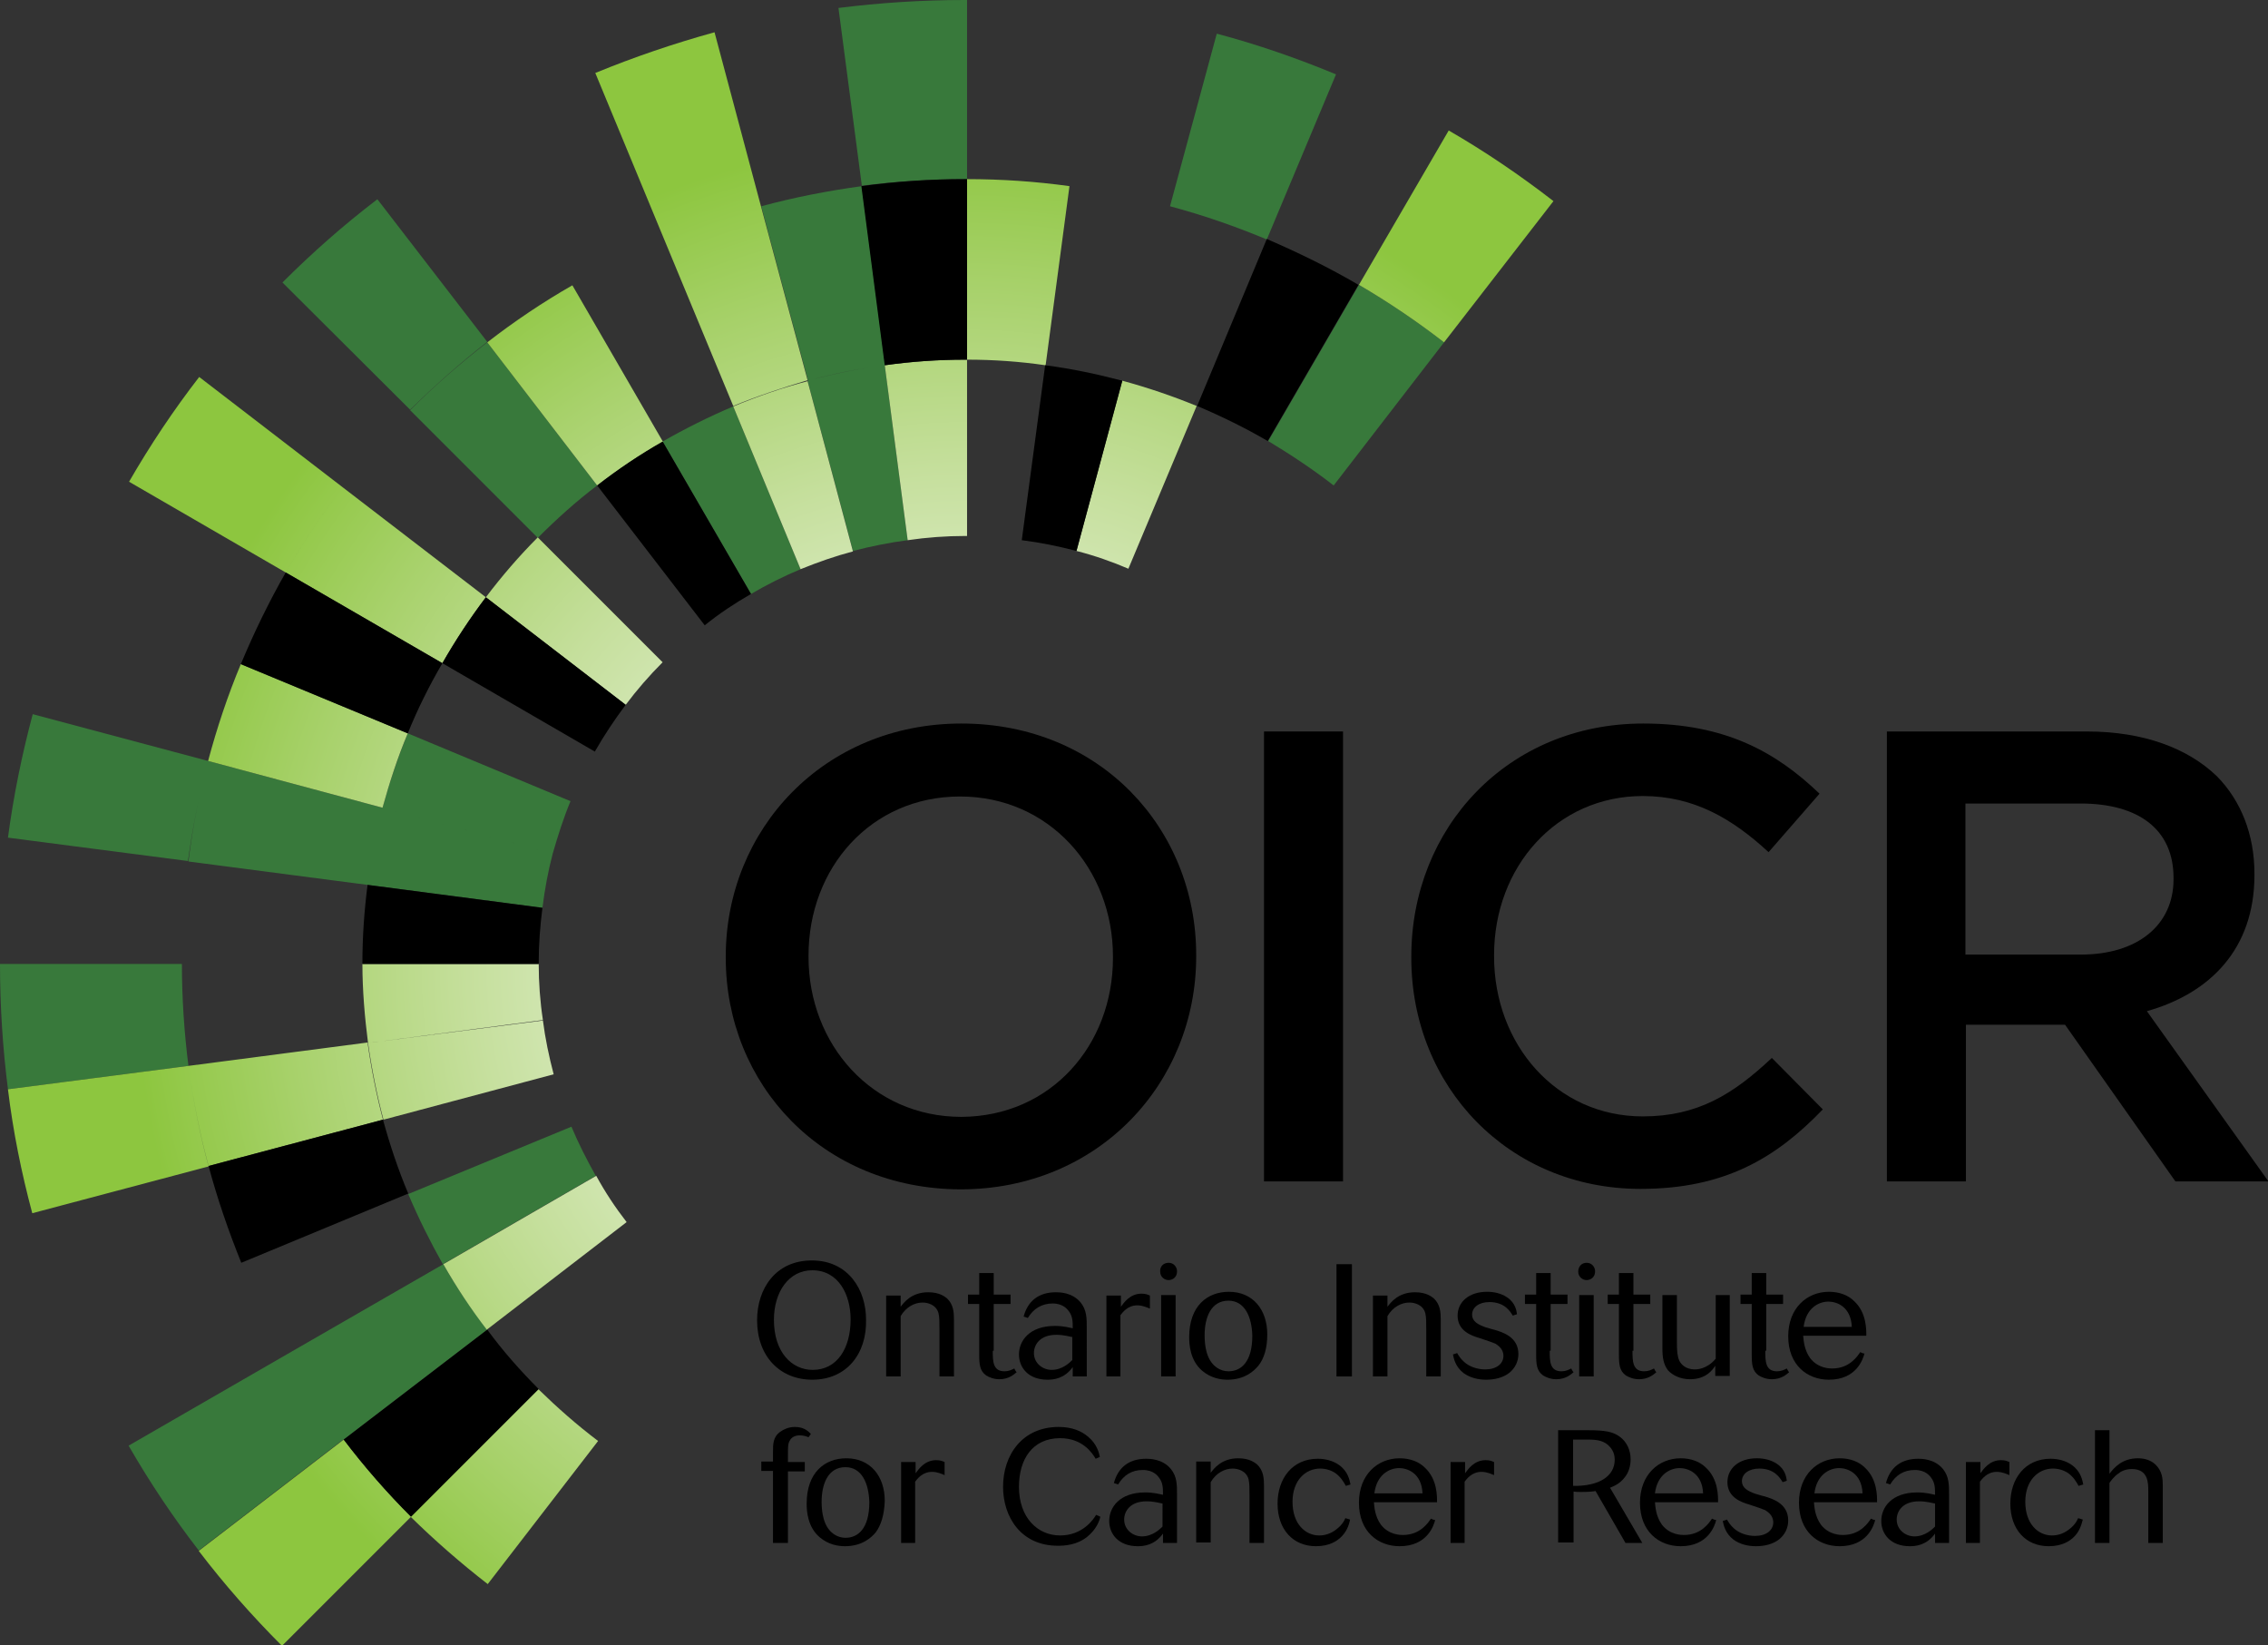 <?xml version="1.0" encoding="utf-8"?>
<!-- Generator: Adobe Illustrator 18.1.0, SVG Export Plug-In . SVG Version: 6.00 Build 0)  -->
<!DOCTYPE svg PUBLIC "-//W3C//DTD SVG 1.1//EN" "http://www.w3.org/Graphics/SVG/1.1/DTD/svg11.dtd">
<svg version="1.1" id="Artwork" xmlns="http://www.w3.org/2000/svg" xmlns:xlink="http://www.w3.org/1999/xlink" x="0px" y="0px"
	 viewBox="0 0 485 351.8" width="485" height="351.8" enable-background="new 0 0 485 351.8" xml:space="preserve">
<rect x="0" y="0" width="485" height="351.8" fill="#333333" stroke="none"/>
<g>
	<g>
		<path d="M155.2,204.8v-0.3c0-27.1,20.9-49.8,50.4-49.8c29.6,0,50.2,22.4,50.2,49.5v0.3c0,27.1-20.9,49.8-50.4,49.8
			C175.8,254.2,155.2,231.8,155.2,204.8z M238,204.8v-0.3c0-18.7-13.6-34.2-32.7-34.2c-19.1,0-32.4,15.3-32.4,34v0.3
			c0,18.7,13.6,34.2,32.7,34.2C224.7,238.7,238,223.5,238,204.8z"/>
		<path d="M270.3,156.4h16.9v96.2h-16.9V156.4z"/>
		<path d="M301.8,204.8v-0.3c0-27.4,20.5-49.8,49.6-49.8c17.7,0,28.5,6.2,37.7,15l-10.9,12.5c-7.7-7.1-15.9-12-26.9-12
			c-18.4,0-31.8,15.1-31.8,34v0.3c0,18.8,13.3,34.2,31.8,34.2c11.8,0,19.4-4.8,27.6-12.5l10.9,11c-10,10.4-21,17-39,17
			C322.7,254.2,301.8,232.4,301.8,204.8z"/>
		<path d="M403.4,156.4h42.9c12.1,0,21.6,3.6,27.8,9.6c5.1,5.2,8,12.4,8,20.8v0.3c0,15.8-9.5,25.3-23,29.1l26,36.4h-19.9l-23.6-33.5
			h-0.3h-20.9v33.5h-16.9V156.4z M445,204.1c12.1,0,19.8-6.3,19.8-16.1v-0.3c0-10.3-7.4-15.9-19.9-15.9h-24.6v32.3H445z"/>
	</g>
	<path fill="#38793B" d="M116,194.1l-37.4-4.9c0.7-5.6,1.8-11.1,3.2-16.5l36.4,9.8C117.2,186.3,116.5,190.1,116,194.1z M61.3,289.6
		l-33.8,19.5c4.5,7.8,9.5,15.3,15,22.4l31-23.8C69,302,65,296,61.3,289.6z M87.7,87.6L60.4,60.4c6.4-6.4,13.1-12.3,20.3-17.8
		l23.5,30.5C98.4,77.6,92.9,82.5,87.7,87.6z M270.9,51.2l14.8-35.3c-8.2-3.4-16.8-6.4-25.5-8.7l-10,36.9
		C257.3,46,264.2,48.4,270.9,51.2z M38.9,206.1l-38.9,0c0,0,0,0.1,0,0.1c0,9.1,0.6,18,1.7,26.7l38.6-5
		C39.4,220.8,38.9,213.5,38.9,206.1z M206.4,38.3c0.1,0,0.2,0,0.4,0l0-38.3c-0.2,0-0.4,0-0.6,0c-9.1,0-18.1,0.6-26.9,1.7l5,38
		C191.5,38.8,198.9,38.3,206.4,38.3z M189.3,78.1l-5-38.3c-7.3,1-14.5,2.4-21.5,4.3l10,37.3C178.1,79.9,183.6,78.8,189.3,78.1z
		 M127.7,103.8l-23.5-30.6c-5.8,4.5-11.3,9.3-16.5,14.5L115,115C119,111,123.2,107.2,127.7,103.8z M285.2,103.8l23.6-30.6
		c-5.8-4.5-11.9-8.6-18.2-12.3l-19.4,33.4C276,97.2,280.7,100.3,285.2,103.8z M81.8,172.7l-37.3-10c-1.9,7-3.3,14.1-4.2,21.5l38.3,5
		C79.3,183.6,80.4,178.1,81.8,172.7z M122,171.3l-34.8-14.5c-2.1,5.1-3.9,10.4-5.4,15.9l36.4,9.8C119.3,178.7,120.5,174.9,122,171.3
		z M171.2,121.7l-14.4-34.8c-5.2,2.2-10.2,4.7-15.1,7.5l18.9,32.6C164,125,167.6,123.2,171.2,121.7z M122.2,240.9l-34.9,14.4
		c2.2,5.2,4.7,10.2,7.4,15l32.7-18.9C125.5,248,123.7,244.5,122.2,240.9z M44.5,162.7L7,152.7c-2.3,8.6-4.1,17.4-5.3,26.4l38.5,5
		C41.2,176.9,42.6,169.7,44.5,162.7z M94.8,270.3l-33.5,19.3C65,296,69,302,73.5,307.8l30.7-23.5C100.7,279.8,97.6,275.2,94.8,270.3
		z M194.1,115.5l-4.9-37.4c-5.6,0.7-11.2,1.9-16.5,3.3l9.7,36.4C186.3,116.8,190.2,116,194.1,115.5z"/>
	
		<radialGradient id="SVGID_1_" cx="206.051" cy="206.184" r="205.991" fx="206.189" fy="206.306" gradientUnits="userSpaceOnUse">
		<stop  offset="0" style="stop-color:#FFFFFF"/>
		<stop  offset="7.311704e-02" style="stop-color:#F9FBF5"/>
		<stop  offset="0.192" style="stop-color:#EDF5E2"/>
		<stop  offset="0.341" style="stop-color:#DCECC5"/>
		<stop  offset="0.515" style="stop-color:#C5DF9C"/>
		<stop  offset="0.707" style="stop-color:#A7D16A"/>
		<stop  offset="0.861" style="stop-color:#8DC63F"/>
		<stop  offset="1" style="stop-color:#8DC63F"/>
	</radialGradient>
	<path fill="url(#SVGID_1_)" d="M73.3,104.2L42.6,80.6c-5.5,7.1-10.5,14.6-15,22.4l33.5,19.4C64.8,116,68.8,110,73.3,104.2z
		 M44.6,249.4l-37.7,10c-2.3-8.6-4.1-17.4-5.2-26.5l38.6-5C41.3,235.2,42.7,242.4,44.6,249.4z M87.9,324.3l-27.6,27.6
		c-6.4-6.4-12.3-13.1-17.8-20.3l31-23.8C77.9,313.6,82.7,319.1,87.9,324.3z M290.6,60.9l19.2-33c7.8,4.5,15.3,9.6,22.4,15.1
		l-23.4,30.2C303,68.7,296.9,64.6,290.6,60.9z M142,51.1l-14.7-35.5c8.3-3.4,16.8-6.3,25.5-8.7l9.9,37.1
		C155.6,46,148.7,48.3,142,51.1z M206.8,76.9l0-38.6c7.4,0,14.7,0.5,21.9,1.5l-5.1,38.3C218.1,77.3,212.5,76.9,206.8,76.9z
		 M94.6,141.8l-33.5-19.4c3.7-6.4,7.7-12.4,12.2-18.2l30.6,23.5C100.5,132.2,97.4,136.9,94.6,141.8z M81.9,239.4l-37.3,9.9
		c-1.9-7-3.3-14.1-4.3-21.4l38.3-5C79.4,228.6,80.5,234.1,81.9,239.4z M81.8,172.7l-37.3-10c1.9-7.1,4.2-14,7-20.7l35.7,14.8
		C85,162,83.3,167.3,81.8,172.7z M156.8,86.8L142,51.1c6.7-2.8,13.6-5.2,20.7-7.1l10,37.3C167.3,82.9,161.9,84.7,156.8,86.8z
		 M127.7,103.8l-23.5-30.6c5.8-4.5,11.9-8.6,18.2-12.2l19.4,33.5C136.8,97.2,132.2,100.3,127.7,103.8z M127.9,308.1l-23.6,30.6
		c-5.8-4.5-11.3-9.3-16.5-14.4l27.3-27.3C119.2,301,123.4,304.7,127.9,308.1z M230.2,117.8l9.8-36.4c5.5,1.5,10.8,3.3,15.9,5.4
		l-14.6,34.8C237.8,120.1,234.1,118.8,230.2,117.8z M118.4,229.7l-36.4,9.7c-1.4-5.3-2.5-10.8-3.3-16.4l37.4-4.8
		C116.6,222.1,117.4,225.9,118.4,229.7z M134,261.3l-29.9,23c-3.4-4.4-6.5-9.1-9.3-14l32.7-18.9C129.4,254.9,131.6,258.2,134,261.3z
		 M194.1,115.5l-4.9-37.4c5.6-0.8,11.4-1.2,17.2-1.2c0.1,0,0.3,0,0.4,0l0,37.7c-0.1,0-0.3,0-0.4,0
		C202.3,114.6,198.2,114.9,194.1,115.5z M171.2,121.7l-14.4-34.8c5.1-2.1,10.5-4,15.9-5.4l9.7,36.4
		C178.6,118.9,174.9,120.2,171.2,121.7z M133.8,150.7l-29.9-23c3.4-4.5,7.1-8.8,11.1-12.8l26.7,26.7
		C138.8,144.5,136.2,147.5,133.8,150.7z M116.1,218.1L78.7,223c-0.7-5.5-1.2-11.2-1.2-16.9l37.7,0
		C115.2,210.1,115.5,214.2,116.1,218.1z"/>
	<path d="M160.6,127l-18.9-32.6c-4.9,2.8-9.6,6-14,9.4l23,29.9C153.8,131.2,157.1,129,160.6,127z M115.2,297l-27.3,27.3
		c-5.2-5.2-10-10.7-14.4-16.5l30.7-23.5C107.5,288.8,111.2,293,115.2,297z M206.4,76.9c0.1,0,0.3,0,0.4,0l0-38.6c-0.1,0-0.2,0-0.4,0
		c-7.5,0-14.9,0.5-22.2,1.5l5,38.3C194.9,77.3,200.6,76.9,206.4,76.9z M94.6,141.8l-33.5-19.4c-3.6,6.3-6.8,12.9-9.6,19.6l35.7,14.8
		C89.3,151.6,91.8,146.6,94.6,141.8z M271.1,94.3l19.4-33.4c-6.3-3.7-12.9-6.9-19.6-9.8L256,86.8C261.2,89,266.3,91.5,271.1,94.3z
		 M81.9,239.4l-37.3,9.9c1.9,7.1,4.3,14,7,20.7l35.7-14.8C85.2,250.2,83.4,244.9,81.9,239.4z M133.8,150.7l-29.9-23
		c-3.4,4.5-6.5,9.2-9.3,14.1l32.6,18.9C129.2,157.2,131.4,153.9,133.8,150.7z M115.2,205.9c0-4,0.3-7.9,0.8-11.8l-37.4-4.9
		c-0.7,5.5-1.1,11-1.1,16.7c0,0.1,0,0.1,0,0.2l37.7,0C115.2,206,115.2,205.9,115.2,205.9z M230.2,117.8l9.8-36.4
		c-5.4-1.4-10.9-2.6-16.5-3.3l-5,37.4C222.5,116,226.4,116.8,230.2,117.8z"/>
</g>
<g>
	<g>
		<path d="M173.7,295c-6.9,0-11.8-5-11.8-12.7c0-6.8,4-12.8,11.7-12.8c7.9,0,11.6,6.4,11.6,12.6C185.4,289.5,181,295,173.7,295z
			 M173.7,271.6c-5,0-8.2,4.6-8.2,10.6c0,6.9,3.8,10.7,8.3,10.7c5.2,0,8.1-4.6,8.1-10.8C181.9,276.8,179.3,271.6,173.7,271.6z"/>
		<path d="M204,294.3h-3.1v-9.8c0-1.9,0-2.8-0.2-3.7c-0.5-1.9-2.4-2.3-3.4-2.3c-1.7,0-3.5,0.9-4.7,2.9v12.9h-3.1v-17.3h3.1v2.4
			c0.7-0.9,2.3-3.1,5.9-3.1c2.5,0,3.6,1,4,1.3c1.4,1.3,1.5,3,1.5,4.6V294.3z"/>
		<path d="M212.3,288.8c0,2.2,0,4.4,2.5,4.4c0.9,0,1.5-0.3,2.1-0.6c0.1,0.2,0.3,0.6,0.5,0.8c-0.6,0.5-1.7,1.5-3.7,1.5
			c-1.3,0-2.3-0.5-2.8-0.8c-1.4-1-1.5-2.4-1.5-4.5v-10.8h-2.4v-2h2.4v-4.6h3.1v4.6h3.6v2h-3.6V288.8z"/>
		<path d="M232.4,294.3h-3v-2c-1.8,2.5-4.1,2.7-5.4,2.7c-4.1,0-6.1-2.6-6.1-5.4c0-2.9,2.2-6.1,7.7-6.1c0.5,0,1.7,0,3.8,0.5
			c0-1.4,0-2.5-0.8-3.6c-0.3-0.4-1.2-1.7-3.5-1.7c-2.3,0-4.1,1.1-5.3,3.1c-0.2-0.1-0.6-0.2-0.9-0.3c0.9-3.4,3.3-5.2,6.9-5.2
			c0.7,0,3.5,0,5.3,2.2c1.3,1.6,1.3,3.4,1.3,5.4V294.3z M229.4,285.9c-0.6-0.1-1.9-0.5-3.5-0.5c-3.6,0-4.8,2.2-4.8,3.9
			c0,2.2,1.9,3.6,3.8,3.6c2.3,0,3.9-1.6,4.4-2.1V285.9z"/>
		<path d="M239.7,294.3h-3.1v-17.3h3.1v2.4c0.6-0.8,1.9-2.8,4.4-2.8c0.9,0,1.3,0.2,1.8,0.4v2.8c-0.5-0.2-1.5-0.7-2.7-0.7
			c-2.1,0-3.2,1.6-3.6,2.1V294.3z"/>
		<path d="M249.9,270c1.1,0,1.8,0.9,1.8,1.8c0,1.6-1.3,1.9-1.8,1.9c-0.9,0-1.8-0.7-1.8-1.8C248,270.8,248.8,270,249.9,270z
			 M251.4,294.3h-3.1v-17.4h3.1V294.3z"/>
		<path d="M269.1,292c-0.9,1.1-2.9,3-6.6,3c-1.4,0-3.5-0.3-5.4-1.9c-2.6-2.2-2.8-5.6-2.8-7.2c0-6.7,3.9-9.7,8.5-9.7
			c5.1,0,8.2,3.8,8.2,9.1C271,288.3,270.3,290.5,269.1,292z M262.7,278.1c-3.8,0-5.1,3.7-5.1,7.4c0,2.2,0.4,3.7,0.7,4.4
			c0.9,2.3,2.7,3.3,4.4,3.3c2.7,0,5.1-2,5.1-7.6C267.7,281.6,266.2,278.1,262.7,278.1z"/>
		<path d="M289.1,294.3h-3.3v-24h3.3V294.3z"/>
		<path d="M308.1,294.3h-3.1v-9.8c0-1.9,0-2.8-0.2-3.7c-0.5-1.9-2.4-2.3-3.4-2.3c-1.7,0-3.5,0.9-4.7,2.9v12.9h-3.1v-17.3h3.1v2.4
			c0.7-0.9,2.3-3.1,5.9-3.1c2.5,0,3.6,1,4,1.3c1.4,1.3,1.5,3,1.5,4.6V294.3z"/>
		<path d="M323.5,281.3c-0.6-1-1.8-2.9-5-2.9c-2.2,0-3.7,1.1-3.7,2.7c0,1.4,1.2,2.1,2.9,2.7c0.1,0,1.6,0.5,1.8,0.5
			c1.7,0.5,5.2,1.5,5.2,5.2c0,1.6-0.7,3-1.9,4c-1.4,1.1-3.2,1.5-5,1.5c-1.7,0-3.4-0.4-4.8-1.4c-1.8-1.4-2.1-3.1-2.3-4
			c0.3-0.1,0.7-0.2,0.9-0.3c0.3,0.5,0.7,1.2,1.5,1.9c1.1,1,2.8,1.6,4.5,1.6c2.4,0,3.9-1.2,3.9-2.9c0-1.6-1.3-2.3-1.7-2.6
			c-0.7-0.3-1.6-0.6-3.4-1.2c-1.7-0.5-4.7-1.5-4.7-4.8c0-2.9,2.4-5.1,6.3-5.1c1.4,0,3,0.3,4.3,1.2c1.8,1.2,2,2.9,2.1,3.6
			C324.1,281.1,323.7,281.2,323.5,281.3z"/>
		<path d="M331.4,288.8c0,2.2,0,4.4,2.5,4.4c0.9,0,1.5-0.3,2.1-0.6c0.1,0.2,0.3,0.6,0.5,0.8c-0.6,0.5-1.7,1.5-3.7,1.5
			c-1.3,0-2.3-0.5-2.8-0.8c-1.4-1-1.5-2.4-1.5-4.5v-10.8h-2.4v-2h2.4v-4.6h3.1v4.6h3.6v2h-3.6V288.8z"/>
		<path d="M339.3,270c1.1,0,1.8,0.9,1.8,1.8c0,1.6-1.3,1.9-1.8,1.9c-0.9,0-1.8-0.7-1.8-1.8C337.5,270.8,338.2,270,339.3,270z
			 M340.8,294.3h-3.1v-17.4h3.1V294.3z"/>
		<path d="M349.1,288.8c0,2.2,0,4.4,2.5,4.4c0.9,0,1.5-0.3,2.1-0.6c0.1,0.2,0.3,0.6,0.5,0.8c-0.6,0.5-1.7,1.5-3.7,1.5
			c-1.3,0-2.3-0.5-2.8-0.8c-1.4-1-1.5-2.4-1.5-4.5v-10.8h-2.4v-2h2.4v-4.6h3.1v4.6h3.6v2h-3.6V288.8z"/>
		<path d="M369.9,276.9v17.3h-3.1v-2.2c-0.5,0.8-1.9,2.9-5.4,2.9c-2.1,0-3.8-0.9-4.7-1.9c-1-1.3-1.2-2.8-1.2-4.7v-11.4h3.1V287
			c0,1.9,0.1,3,0.5,3.9c0.4,0.9,1.5,1.9,3.3,1.9c0.4,0,2.6,0,4.5-2.3v-13.6H369.9z"/>
		<path d="M377.5,288.8c0,2.2,0,4.4,2.5,4.4c0.9,0,1.5-0.3,2.1-0.6c0.1,0.2,0.3,0.6,0.5,0.8c-0.6,0.5-1.7,1.5-3.7,1.5
			c-1.3,0-2.3-0.5-2.8-0.8c-1.4-1-1.5-2.4-1.5-4.5v-10.8h-2.4v-2h2.4v-4.6h3.1v4.6h3.6v2h-3.6V288.8z"/>
		<path d="M385.6,285.6c0.1,1,0.2,3,1.5,4.8c1.7,2.2,4.2,2.2,4.7,2.2c3.7,0,5.4-2.6,6-3.5c0.2,0.1,0.6,0.3,0.9,0.3
			c-0.3,1.2-1.7,5.6-7.6,5.6c-4.6,0-8.7-3.1-8.7-9.3c0-6,4-9.5,8.7-9.5c2.2,0,4.1,0.7,5.4,2c2.7,2.5,2.6,6.2,2.6,7.4H385.6z
			 M396,283.7c-0.2-4.4-3.3-5.4-5-5.4c-2.1,0-4.8,1.4-5.3,5.4H396z"/>
		<path d="M168.4,329.9h-3.1v-15.4h-2.5v-2h2.5v-2.1c0-1.6,0-3.2,1.6-4.3c0.6-0.4,1.6-1,3.1-1c2.1,0,3,1.1,3.4,1.5
			c-0.1,0.2-0.4,0.5-0.5,0.7c-0.5-0.2-1.1-0.4-1.9-0.4c-1.1,0-1.8,0.5-2.1,1.1c-0.4,0.6-0.4,1.4-0.4,2.9v1.7h3.6v2h-3.6V329.9z"/>
		<path d="M187.3,327.6c-0.9,1.1-2.9,3-6.6,3c-1.4,0-3.5-0.3-5.4-1.9c-2.6-2.2-2.8-5.6-2.8-7.2c0-6.7,3.9-9.7,8.5-9.7
			c5.1,0,8.2,3.8,8.2,9.1C189.1,323.9,188.4,326.1,187.3,327.6z M180.8,313.7c-3.8,0-5.1,3.7-5.1,7.4c0,2.2,0.4,3.7,0.7,4.4
			c0.9,2.3,2.7,3.3,4.4,3.3c2.7,0,5.1-2,5.1-7.6C185.8,317.2,184.3,313.7,180.8,313.7z"/>
		<path d="M195.8,329.9h-3.1v-17.3h3.1v2.4c0.6-0.8,1.9-2.8,4.4-2.8c0.9,0,1.3,0.2,1.8,0.4v2.8c-0.5-0.2-1.5-0.7-2.7-0.7
			c-2.1,0-3.2,1.6-3.6,2.1V329.9z"/>
		<path d="M232.6,328.5c-2.3,1.9-5,2-6.4,2c-7.9,0-11.7-6.2-11.7-12.6c0-6.8,4.1-12.8,11.9-12.8c2.9,0,4.9,0.9,6.3,2.1
			c1.9,1.6,2.3,3.4,2.5,4.3c-0.2,0.1-0.6,0.3-0.9,0.4c-0.7-1.2-2.8-4.4-7.6-4.4c-5.9,0-8.8,4.5-8.8,10.4c0,6.6,4,10.4,8.8,10.4
			c4.8,0,7.1-3.4,7.7-4.4c0.3,0.1,0.7,0.3,0.9,0.4C235.1,325.2,234.5,326.9,232.6,328.5z"/>
		<path d="M251.7,329.9h-3v-2c-1.8,2.5-4.1,2.7-5.4,2.7c-4.1,0-6.1-2.6-6.1-5.4c0-2.9,2.2-6.1,7.7-6.1c0.5,0,1.7,0,3.8,0.5
			c0-1.4,0-2.5-0.8-3.6c-0.3-0.4-1.2-1.7-3.5-1.7c-2.4,0-4.1,1.1-5.3,3.1c-0.2-0.1-0.6-0.2-0.9-0.3c0.9-3.4,3.3-5.2,6.9-5.2
			c0.7,0,3.5,0,5.3,2.2c1.3,1.6,1.3,3.4,1.3,5.4V329.9z M248.7,321.5c-0.6-0.1-1.9-0.5-3.5-0.5c-3.6,0-4.8,2.2-4.8,3.9
			c0,2.2,1.9,3.6,3.8,3.6c2.3,0,3.9-1.6,4.4-2.1V321.5z"/>
		<path d="M270.3,329.9h-3.1V320c0-1.9,0-2.8-0.2-3.7c-0.5-1.9-2.4-2.3-3.4-2.3c-1.7,0-3.5,0.9-4.7,2.9v12.9h-3.1v-17.3h3.1v2.4
			c0.7-0.9,2.3-3.1,5.9-3.1c2.5,0,3.6,1,4,1.3c1.4,1.3,1.5,3,1.5,4.6V329.9z"/>
		<path d="M286.5,328.9c-0.6,0.5-2.1,1.7-5.1,1.7c-4.9,0-8.2-3.6-8.2-9.1c0-5.4,3.2-9.6,8.6-9.6c1.6,0,3.2,0.4,4.5,1.3
			c2,1.4,2.3,3.3,2.5,4.2c-0.3,0.1-0.7,0.2-1,0.3c-0.5-0.9-1.1-1.9-2.2-2.7c-1-0.7-2.2-1-3.3-1c-3.1,0-5.9,2.5-5.9,7.1
			c0,4.8,2.8,7.2,5.7,7.2c1.3,0,2.4-0.4,3.4-1.1c1.4-1,1.9-1.9,2.2-2.6c0.3,0.1,0.7,0.2,1,0.3C288.5,326,288,327.6,286.5,328.9z"/>
		<path d="M293.8,321.2c0.1,1,0.2,3,1.5,4.8c1.7,2.2,4.2,2.2,4.7,2.2c3.7,0,5.4-2.6,6-3.5c0.2,0.1,0.6,0.3,0.9,0.3
			c-0.3,1.2-1.7,5.6-7.6,5.6c-4.6,0-8.7-3.1-8.7-9.3c0-6,4-9.5,8.7-9.5c2.2,0,4.1,0.7,5.4,2c2.7,2.5,2.6,6.2,2.6,7.4H293.8z
			 M304.2,319.3c-0.2-4.4-3.3-5.4-5-5.4c-2.1,0-4.8,1.4-5.3,5.4H304.2z"/>
		<path d="M313.3,329.9h-3.1v-17.3h3.1v2.4c0.6-0.8,1.9-2.8,4.4-2.8c0.9,0,1.3,0.2,1.8,0.4v2.8c-0.5-0.2-1.5-0.7-2.7-0.7
			c-2.1,0-3.2,1.6-3.6,2.1V329.9z"/>
		<path d="M351.2,329.9h-3.6l-6.4-11.1c-0.6,0.1-1.3,0.2-3.1,0.2c-0.7,0-1.1,0-1.6-0.1v10.9h-3.3v-24h6.5c3.5,0,5.2,0.3,6.7,1.4
			c1.5,1.1,2.3,2.9,2.3,4.8c0,1.4-0.4,2.8-1.2,3.8c-1.1,1.5-2.5,2-3.2,2.3L351.2,329.9z M336.4,317.7c5.6,0.1,8.9-2.1,8.9-5.6
			c0-0.8-0.2-1.8-1-2.7c-1.1-1.3-2.6-1.6-4.6-1.6h-3.3V317.7z"/>
		<path d="M353.9,321.2c0.1,1,0.2,3,1.5,4.8c1.7,2.2,4.2,2.2,4.7,2.2c3.7,0,5.4-2.6,6-3.5c0.2,0.1,0.6,0.3,0.9,0.3
			c-0.3,1.2-1.7,5.6-7.6,5.6c-4.6,0-8.7-3.1-8.7-9.3c0-6,4-9.5,8.7-9.5c2.2,0,4.1,0.7,5.4,2c2.7,2.5,2.6,6.2,2.6,7.4H353.9z
			 M364.2,319.3c-0.2-4.4-3.3-5.4-5-5.4c-2.1,0-4.8,1.4-5.3,5.4H364.2z"/>
		<path d="M381.2,316.9c-0.6-1-1.8-2.9-5-2.9c-2.2,0-3.7,1.1-3.7,2.7c0,1.4,1.2,2.1,2.9,2.7c0.1,0,1.6,0.5,1.8,0.5
			c1.7,0.5,5.2,1.5,5.2,5.2c0,1.6-0.7,3-1.9,4c-1.4,1.1-3.2,1.5-5,1.5c-1.7,0-3.4-0.4-4.8-1.4c-1.8-1.4-2.1-3.1-2.3-4
			c0.3-0.1,0.7-0.2,0.9-0.3c0.3,0.5,0.7,1.2,1.5,1.9c1.1,1,2.8,1.6,4.5,1.6c2.4,0,3.9-1.2,3.9-2.9c0-1.6-1.3-2.3-1.7-2.6
			c-0.7-0.3-1.6-0.6-3.4-1.2c-1.7-0.5-4.7-1.5-4.7-4.8c0-2.9,2.4-5.1,6.3-5.1c1.4,0,3,0.3,4.3,1.2c1.8,1.2,2,2.9,2.1,3.6
			C381.9,316.7,381.5,316.8,381.2,316.9z"/>
		<path d="M387.9,321.2c0.1,1,0.2,3,1.5,4.8c1.7,2.2,4.2,2.2,4.7,2.2c3.7,0,5.4-2.6,6-3.5c0.2,0.1,0.6,0.3,0.9,0.3
			c-0.3,1.2-1.7,5.6-7.6,5.6c-4.6,0-8.7-3.1-8.7-9.3c0-6,4-9.5,8.7-9.5c2.2,0,4.1,0.7,5.4,2c2.7,2.5,2.6,6.2,2.6,7.4H387.9z
			 M398.3,319.3c-0.2-4.4-3.3-5.4-5-5.4c-2.1,0-4.8,1.4-5.3,5.4H398.3z"/>
		<path d="M416.8,329.9h-3v-2c-1.8,2.5-4.1,2.7-5.4,2.7c-4.1,0-6.1-2.6-6.1-5.4c0-2.9,2.2-6.1,7.7-6.1c0.5,0,1.7,0,3.8,0.5
			c0-1.4,0-2.5-0.8-3.6c-0.3-0.4-1.2-1.7-3.5-1.7c-2.4,0-4.1,1.1-5.3,3.1c-0.2-0.1-0.6-0.2-0.9-0.3c0.9-3.4,3.3-5.2,6.9-5.2
			c0.7,0,3.5,0,5.3,2.2c1.3,1.6,1.3,3.4,1.3,5.4V329.9z M413.9,321.5c-0.6-0.1-1.9-0.5-3.5-0.5c-3.6,0-4.8,2.2-4.8,3.9
			c0,2.2,1.9,3.6,3.8,3.6c2.3,0,3.9-1.6,4.4-2.1V321.5z"/>
		<path d="M423.5,329.9h-3.1v-17.3h3.1v2.4c0.6-0.8,1.9-2.8,4.4-2.8c0.9,0,1.3,0.2,1.8,0.4v2.8c-0.5-0.2-1.5-0.7-2.7-0.7
			c-2.1,0-3.2,1.6-3.6,2.1V329.9z"/>
		<path d="M443.2,328.9c-0.6,0.5-2.1,1.7-5.1,1.7c-4.9,0-8.2-3.6-8.2-9.1c0-5.4,3.2-9.6,8.6-9.6c1.6,0,3.2,0.4,4.5,1.3
			c2,1.4,2.3,3.3,2.5,4.2c-0.3,0.1-0.7,0.2-1,0.3c-0.5-0.9-1.1-1.9-2.2-2.7c-1-0.7-2.2-1-3.3-1c-3.1,0-5.9,2.5-5.9,7.1
			c0,4.8,2.8,7.2,5.7,7.2c1.3,0,2.4-0.4,3.4-1.1c1.4-1,1.9-1.9,2.2-2.6c0.3,0.1,0.7,0.2,1,0.3C445.1,326,444.7,327.6,443.2,328.9z"
			/>
		<path d="M462.5,329.9h-3.1v-11.1c0-1.7,0-4.7-3.5-4.7c-1.5,0-2.5,0.6-2.8,0.9c-1,0.6-2,2-2,2.1v12.8h-3.1v-24.1h3.1v9.3
			c1-1.3,2.7-3.3,6.1-3.3c1.4,0,2.8,0.4,3.8,1.4c1.4,1.4,1.5,3,1.5,4.4V329.9z"/>
	</g>
</g>
</svg>
